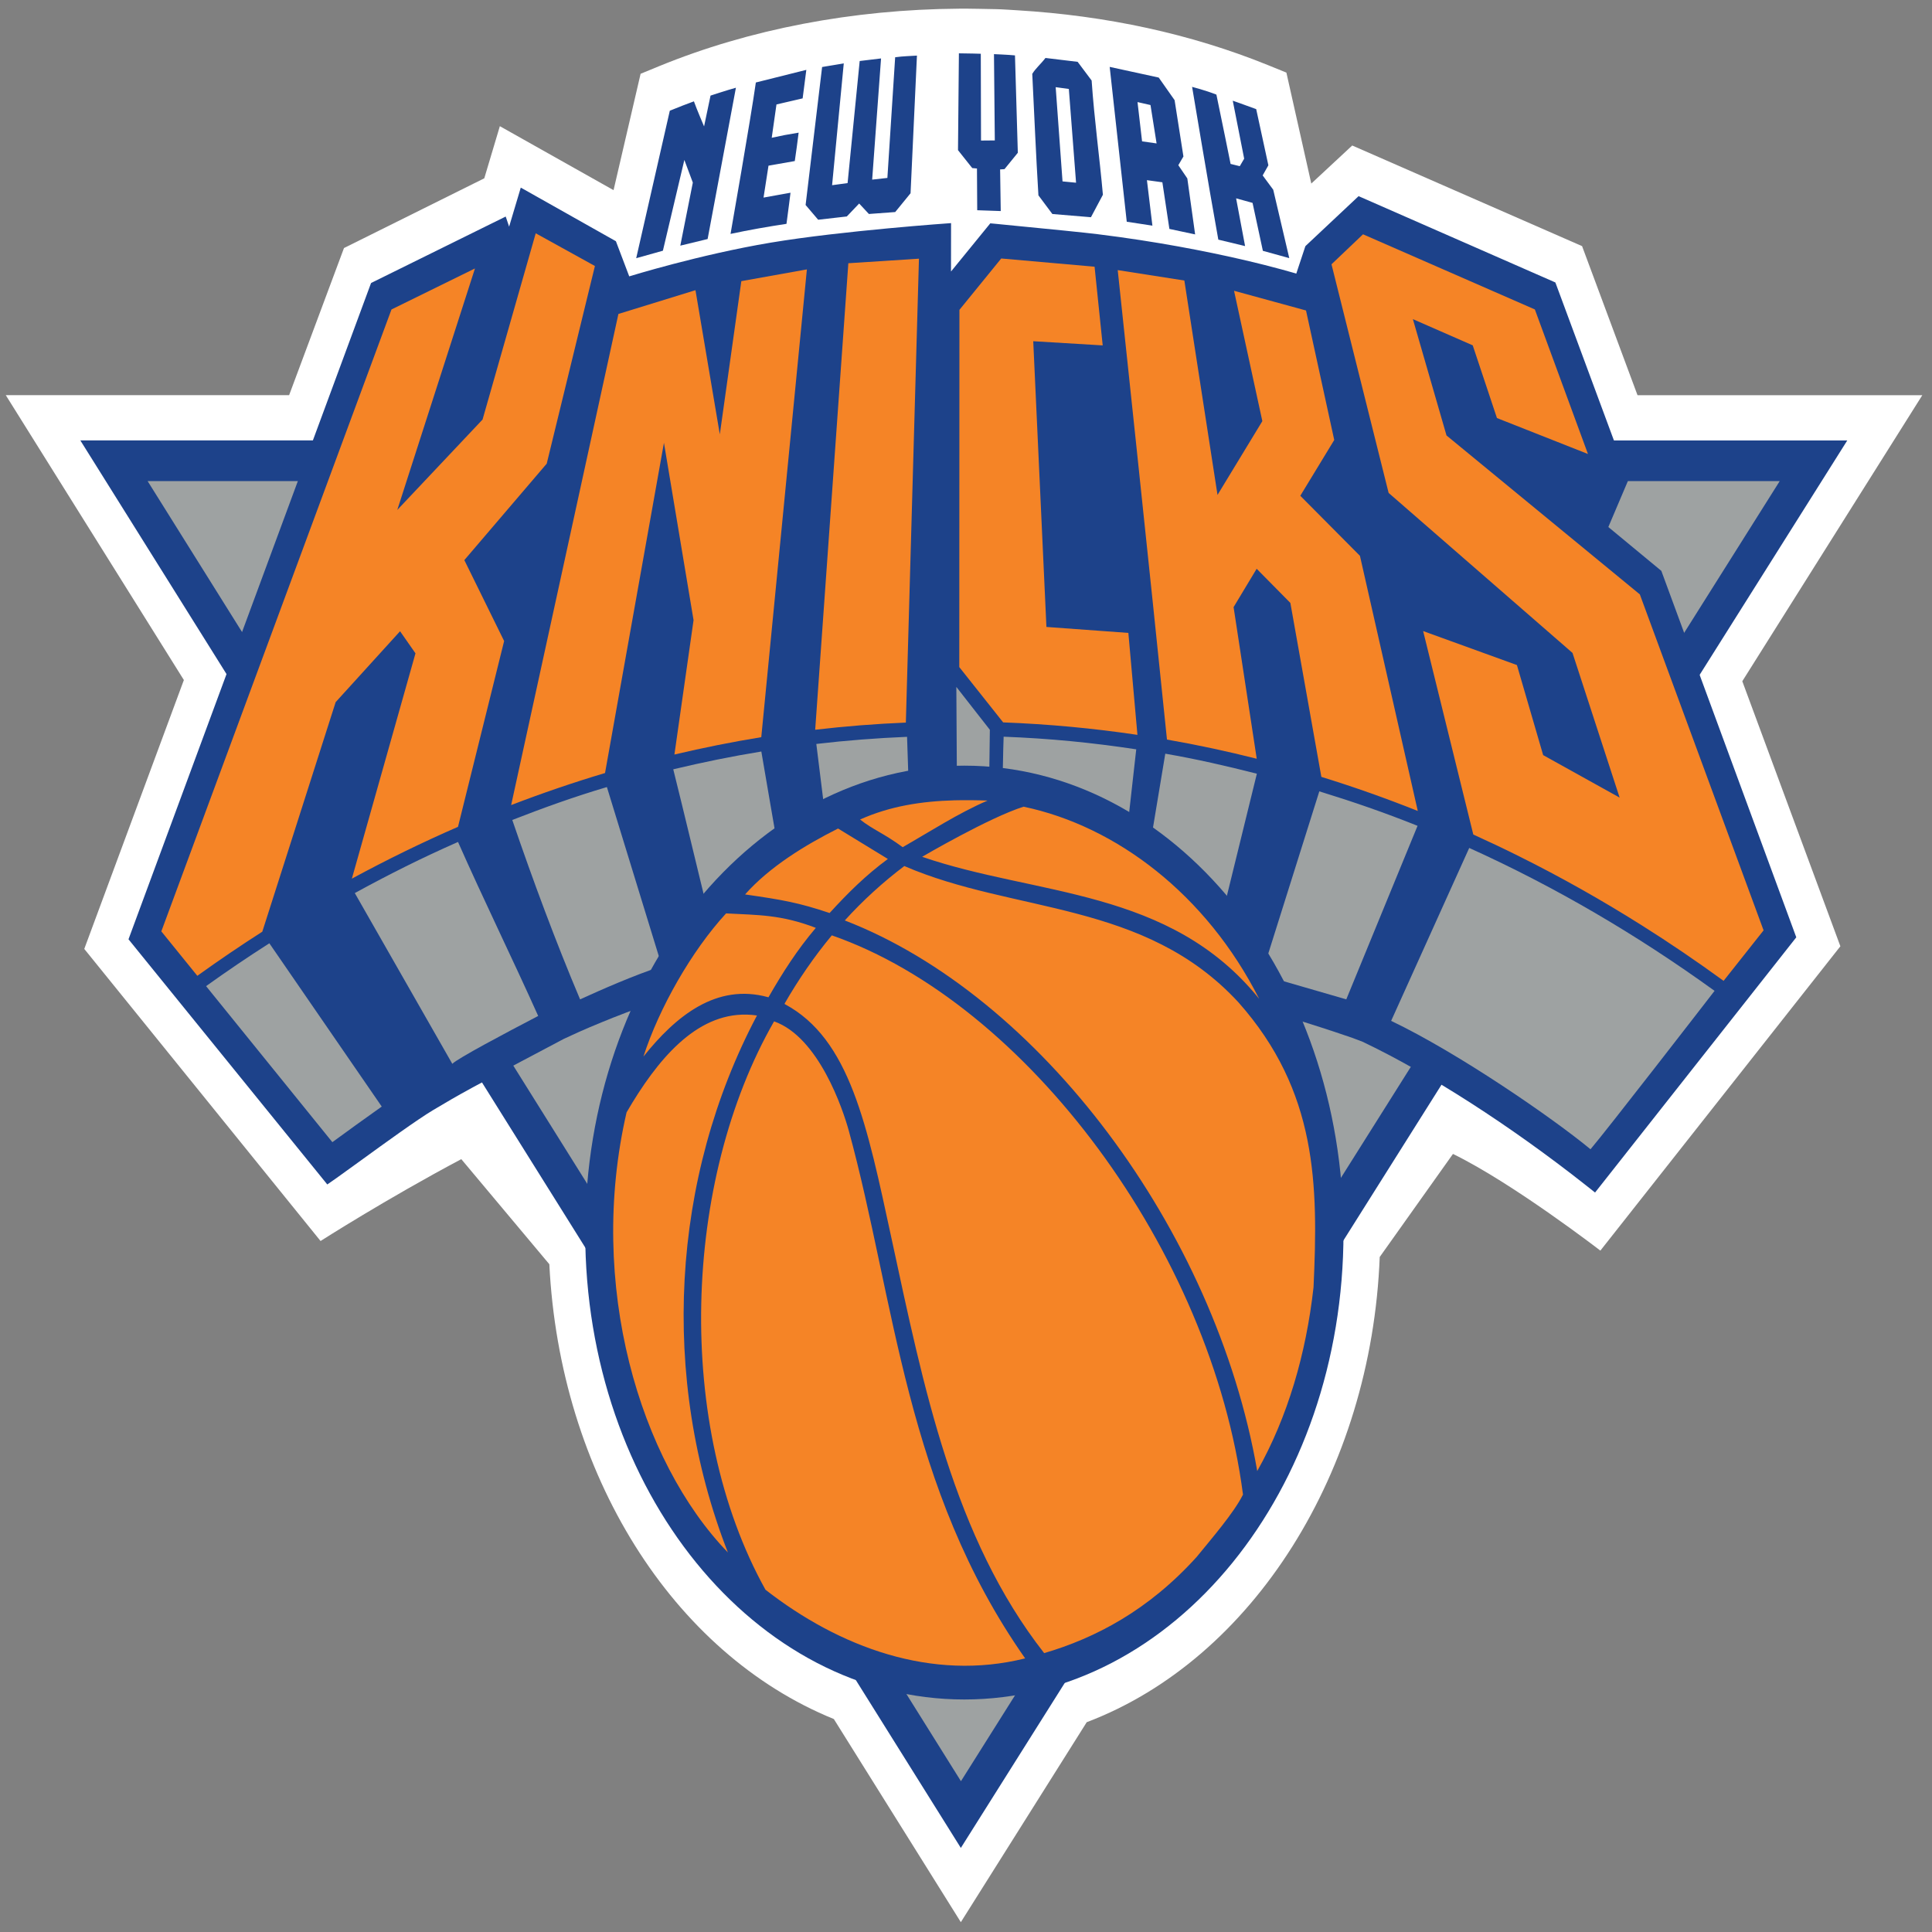 <?xml version="1.0" encoding="UTF-8"?>
<svg xmlns="http://www.w3.org/2000/svg" xmlns:xlink="http://www.w3.org/1999/xlink" width="300px" height="300px" viewBox="0 0 300 300" version="1.1">
<rect x="0" y="0" width="300" height="300" fill="#808080" stroke="none"/>
<g id="surface1">
<path style=" stroke:none;fill-rule:nonzero;fill:rgb(100%,100%,100%);fill-opacity:1;" d="M 149.199 298.473 L 129.477 266.93 C 104.383 256.73 86.918 228.801 85.301 196.309 L 71.629 179.992 C 59.992 186.168 49.777 192.703 49.777 192.703 L 13.086 147.348 L 28.551 105.594 L 0.895 61.359 L 44.895 61.359 L 53.414 38.516 L 75.199 27.688 L 77.617 19.594 L 95.273 29.527 L 99.473 11.457 L 102.352 10.273 C 116.32 4.547 132.414 1.461 148.891 1.348 C 149.363 1.309 154.602 1.422 154.723 1.422 C 155.336 1.422 157.91 1.594 157.91 1.594 C 171.848 2.422 184.941 5.277 196.828 10.086 L 199.75 11.273 L 203.617 28.504 L 209.973 22.594 L 245.664 38.219 L 254.273 61.367 L 298.496 61.367 L 270.543 105.781 L 285.773 146.938 L 248.504 194.195 C 248.504 194.195 234.98 183.758 225.617 179.18 L 214.242 195.184 C 212.957 228.449 194.578 257.625 168.746 267.422 Z M 149.199 298.473 "/>
<path style=" stroke:none;fill-rule:nonzero;fill:rgb(11.373%,25.882%,54.118%);fill-opacity:1;" d="M 148.898 8.281 L 148.758 23.316 L 150.969 26.098 L 151.703 26.164 L 151.742 32.645 L 155.395 32.773 L 155.297 26.309 L 155.98 26.262 L 158.047 23.723 L 157.605 8.602 C 156.598 8.496 154.344 8.406 154.344 8.406 L 154.473 21.805 L 152.332 21.824 L 152.297 8.348 C 152.297 8.348 150.082 8.281 148.898 8.281 Z M 142.383 8.633 C 141.148 8.727 140.414 8.699 139 8.891 L 137.793 27.629 L 135.43 27.891 L 136.809 9.074 L 133.492 9.473 L 131.613 28.43 L 129.207 28.758 L 131.02 9.84 L 127.656 10.406 L 125.094 31.832 L 127.043 34.121 L 131.492 33.613 L 133.41 31.602 L 134.922 33.227 L 139.008 32.926 L 141.391 30.008 Z M 162.34 9 C 161.68 9.879 160.836 10.578 160.289 11.469 C 160.602 17.762 160.863 24.078 161.246 30.332 L 163.41 33.23 L 169.402 33.73 L 171.258 30.242 C 170.754 24.516 169.93 18.637 169.508 12.5 L 167.336 9.602 Z M 172.312 10.387 L 174.961 34.43 L 178.945 35.039 L 178.094 27.977 L 180.492 28.305 L 181.582 35.547 L 185.578 36.398 L 184.367 27.707 L 182.969 25.652 L 183.762 24.297 L 182.391 15.551 L 179.926 12.043 Z M 125.207 10.848 L 117.367 12.809 C 116.586 18.355 113.438 36.32 113.438 36.32 C 116.25 35.719 119.195 35.199 122.125 34.758 C 122.336 33.266 122.75 29.926 122.75 29.926 L 118.562 30.68 L 119.332 25.727 L 123.414 25.008 C 123.688 23.18 123.762 22.523 124.012 20.598 C 122.234 20.887 121.324 21.062 119.832 21.395 L 120.57 16.219 L 124.633 15.277 L 125.207 10.844 Z M 185.109 13.488 C 185.109 13.488 187.73 29.223 189.18 37.211 L 193.336 38.211 L 191.941 30.797 L 194.496 31.504 L 196.098 38.949 L 200.199 40.082 L 197.707 29.461 L 196.066 27.238 L 196.953 25.668 L 195.062 16.945 C 193.184 16.246 191.422 15.637 191.422 15.637 L 193.195 24.641 L 192.512 25.805 L 191.086 25.453 C 191.086 25.449 189.625 18.211 188.883 14.691 C 187.215 14.031 185.109 13.488 185.109 13.488 Z M 163.926 13.535 L 165.969 13.816 L 167.09 28.371 L 164.988 28.168 Z M 114.273 13.621 C 112.953 13.984 110.332 14.844 110.332 14.844 L 109.328 19.629 C 109.328 19.629 108.211 17.031 107.75 15.738 C 106.492 16.203 105.43 16.602 104.008 17.191 C 102.281 24.828 100.516 32.465 98.789 40.094 L 102.934 38.93 L 106.266 24.836 L 107.582 28.352 L 105.637 38.145 L 109.879 37.117 Z M 176.633 15.852 L 178.648 16.309 L 179.594 22.27 L 177.34 21.949 Z M 12.473 68.383 L 149.199 286.945 L 286.844 68.391 L 12.477 68.383 Z M 12.473 68.383 "/>
<path style=" stroke:none;fill-rule:nonzero;fill:rgb(61.961%,63.529%,63.529%);fill-opacity:1;" d="M 276.352 74.707 L 149.215 276.582 L 22.922 74.703 Z M 276.352 74.707 "/>
<path style=" stroke:none;fill-rule:nonzero;fill:rgb(11.373%,25.882%,54.118%);fill-opacity:1;" d="M 258.02 88.777 L 257.977 88.645 L 257.883 88.57 L 249.742 81.836 L 252.773 74.707 L 252.863 74.488 L 252.785 74.262 L 241.586 44.043 L 241.512 43.859 L 241.355 43.789 L 211.172 30.551 L 210.965 30.457 L 210.785 30.625 L 202.781 38.145 L 202.699 38.227 L 202.656 38.352 L 201.285 42.488 C 201.285 42.488 188.773 38.621 170.395 36.359 C 168.523 36.129 163.523 35.621 155.539 34.848 L 154.762 34.77 L 153.957 34.695 L 153.77 34.68 L 153.637 34.844 L 147.672 42.16 L 147.68 34.645 C 147.68 34.645 130.762 35.82 119.684 37.676 C 108.605 39.535 97.707 42.914 97.707 42.914 L 95.703 37.629 L 95.641 37.461 L 95.508 37.383 L 81.266 29.355 L 80.863 29.133 L 80.715 29.641 L 79.055 35.195 L 78.68 34.078 L 78.523 33.625 L 78.148 33.812 L 57.77 43.871 L 57.621 43.949 L 57.547 44.137 L 19.953 145.852 L 50.82 183.922 L 52.262 182.918 C 53.188 182.262 54.504 181.301 55.996 180.227 C 59.73 177.516 64.844 173.809 67.285 172.355 L 67.785 172.062 C 70.945 170.18 72.531 169.23 87.535 161.324 L 88.789 160.746 C 88.805 160.742 90.473 159.941 93.566 158.68 C 101.805 155.305 123.207 147.461 143.953 147.461 L 144.188 147.461 C 145.016 147.461 145.84 147.477 146.668 147.508 C 160.758 147.984 177.227 151.676 188.559 154.676 C 199.465 157.574 207.672 160.355 210.004 161.164 L 211.57 161.758 C 221.887 166.668 234.508 174.781 246.191 183.996 L 247.68 185.176 L 278.926 145.547 Z M 258.02 88.777 "/>
<path style=" stroke:none;fill-rule:nonzero;fill:rgb(61.961%,63.529%,63.529%);fill-opacity:1;" d="M 148.5 106.664 L 148.59 121.633 L 153.59 121.852 L 153.703 113.32 Z M 155.844 114.395 C 155.742 116.898 155.742 120.422 155.605 122.273 C 159.109 122.777 162.863 124.195 166.164 125.336 C 169.148 126.223 172.359 127.801 174.988 129.242 L 176.434 116.355 C 169.5 115.305 162.941 114.664 155.844 114.395 Z M 140.848 114.414 C 136.117 114.609 131.422 114.973 126.758 115.52 C 127.164 118.785 127.77 123.668 128.188 127.07 C 128.188 127.07 132.496 123.961 141.125 122.781 Z M 118.219 116.695 C 113.617 117.445 109.059 118.379 104.543 119.457 C 106.273 126.391 108.477 135.691 110.207 142.695 C 114.223 139.012 116.637 135.23 120.863 132.062 C 120.062 127.379 118.996 121.32 118.219 116.695 Z M 180.945 117.031 L 178.484 131.832 C 182.402 134.625 185.457 137.785 188.957 141.977 L 189.645 142.625 L 195.164 120.141 C 190.41 118.93 185.793 117.871 180.945 117.031 Z M 94.238 122.215 C 89.074 123.75 84.582 125.367 79.547 127.324 C 82.73 136.641 86.293 146.242 90.074 155.18 C 93.508 153.621 98.301 151.496 102.777 150.023 Z M 204.863 122.879 L 195.898 151.371 L 209.051 155.18 L 220.117 128.234 C 215.016 126.184 210.094 124.492 204.863 122.879 Z M 71.121 130.738 C 65.551 133.191 60.48 135.727 55.094 138.676 L 70.234 165.191 C 70.992 164.387 78.461 160.418 83.57 157.758 C 79.688 149.098 75.016 139.551 71.121 130.738 Z M 228.141 131.668 L 216.016 158.52 C 226.492 163.527 241.145 173.637 246.973 178.457 C 249.66 175.289 264.238 156.445 266.238 153.859 C 254.121 145.102 241.387 137.656 228.141 131.668 Z M 41.824 146.473 C 38.504 148.59 35.23 150.812 32 153.125 L 51.609 177.355 C 53.988 175.598 56.508 173.805 59.277 171.828 Z M 41.824 146.473 "/>
<path style=" stroke:none;fill-rule:nonzero;fill:rgb(11.373%,25.882%,54.118%);fill-opacity:1;" d="M 149.742 118.891 C 117.227 118.895 90.871 151.355 90.871 191.402 C 90.871 231.438 117.227 263.895 149.742 263.895 C 182.258 263.895 208.617 231.438 208.617 191.402 C 208.617 151.355 182.258 118.895 149.742 118.891 "/>
<path style=" stroke:none;fill-rule:nonzero;fill:rgb(96.078%,51.765%,14.902%);fill-opacity:1;" d="M 83.188 36.223 L 74.93 65.148 L 61.691 79.184 L 73.754 41.684 L 60.789 48.055 L 25.051 144.621 L 30.641 151.523 C 33.957 149.141 37.32 146.855 40.73 144.672 L 52.121 109.027 L 62.121 98.02 L 64.516 101.449 L 54.637 136.438 C 60.035 133.508 65.535 130.824 71.117 128.391 L 78.281 99.539 L 72.102 86.973 L 84.895 71.996 L 92.379 41.305 L 83.184 36.223 Z M 211.652 36.379 L 206.754 41.039 L 215.625 76.539 L 244.18 101.387 L 251.496 123.852 L 239.621 117.254 L 235.547 103.27 L 220.984 97.992 L 228.773 129.582 C 231.172 130.672 233.555 131.797 235.918 132.98 C 242.402 136.207 248.75 139.785 254.957 143.699 C 259.258 146.406 263.484 149.281 267.641 152.305 L 273.848 144.465 L 254.633 92.297 L 224.613 67.617 L 219.391 49.555 L 228.684 53.625 L 232.445 64.914 L 246.578 70.496 L 238.332 48.051 L 211.652 36.383 Z M 155.469 40.137 L 148.98 48.113 L 148.957 103.586 L 155.77 112.172 C 162.797 112.438 169.75 113.086 176.621 114.109 L 175.211 98.277 L 162.488 97.352 L 160.441 52.984 L 171.227 53.633 L 169.965 41.414 Z M 142.695 40.168 L 131.73 40.875 L 126.582 113.316 C 131.238 112.77 135.934 112.398 140.66 112.203 Z M 125.293 41.832 L 115.113 43.656 L 111.773 67.445 L 107.992 45.059 L 96.027 48.75 L 79.371 125.012 C 84.176 123.164 89.031 121.504 93.949 120.035 L 103.098 68.758 L 107.695 96.297 L 104.723 117.164 C 109.168 116.113 113.652 115.211 118.184 114.473 L 118.211 114.469 Z M 173.559 41.941 C 173.559 41.941 178.758 90.781 181.207 114.84 C 185.895 115.656 190.539 116.656 195.145 117.816 L 191.551 94.273 L 195.133 88.32 L 200.367 93.621 L 205.18 120.633 C 210.234 122.195 215.227 123.961 220.152 125.926 L 211.172 86.309 L 201.91 76.984 L 207.18 68.32 L 202.797 48.211 L 191.621 45.152 L 196.016 65.395 L 189.055 76.852 L 183.906 43.559 L 173.555 41.941 Z M 148.203 124.273 C 143.109 124.414 138.195 125.172 133.555 127.254 C 135.543 128.832 137.227 129.383 140.168 131.551 C 144.48 129.086 148.832 126.254 153.352 124.312 C 151.617 124.25 149.902 124.23 148.203 124.273 Z M 158.941 125.262 C 153.582 126.949 143.191 133.043 143.191 133.043 C 160.848 139.129 181.648 137.887 195.523 155.098 C 187.328 138.922 173.371 128.293 158.941 125.262 Z M 130.133 128.652 C 124.984 131.242 119.477 134.617 115.695 138.887 C 121.543 139.727 124.047 140.172 128.82 141.773 C 131.672 138.648 134.434 135.91 137.867 133.379 Z M 140.426 134.477 C 137.133 136.961 133.922 139.887 131.18 142.926 C 161.336 154.566 188.703 190.887 195.223 228.422 C 199.957 220.008 202.809 210.242 203.965 199.883 C 204.699 183.965 204.57 169.477 192.316 155.656 C 177.75 139.828 157.453 141.855 140.426 134.48 Z M 112.746 141.832 C 107.387 147.652 102.328 156.559 99.914 164.062 C 104.969 157.73 111.266 152.641 119.254 154.84 L 119.32 154.867 C 121.594 150.914 123.766 147.523 126.68 144.078 C 121.27 142 117.684 142.098 112.746 141.832 Z M 129.164 145.242 C 126.43 148.531 124 152.078 121.844 155.816 L 121.852 155.914 C 131.965 161.32 134.621 174.648 138.438 192.316 C 143.41 215.34 148.051 238.707 162.137 256.695 C 170.059 254.371 178.316 250.066 185.812 241.766 C 188.125 238.918 191.578 234.941 193.012 232.082 C 188.09 194.238 159.328 155.723 129.164 145.242 Z M 115.934 157.551 C 108.012 157.363 102.023 164.605 97.293 172.73 C 91.141 199.41 99.316 226.887 113.027 241.066 C 102.418 213.887 104.215 182.871 117.543 157.684 C 117 157.605 116.461 157.559 115.934 157.547 Z M 120.199 158.598 C 106.012 183.316 104.676 221.352 118.863 246.852 C 130.32 255.781 144.688 261.137 159.184 257.512 C 140.582 231.027 138.992 201.914 131.812 175.617 C 130.871 172.184 127.113 161.043 120.203 158.598 Z M 120.199 158.598 "/>
</g>
</svg>
